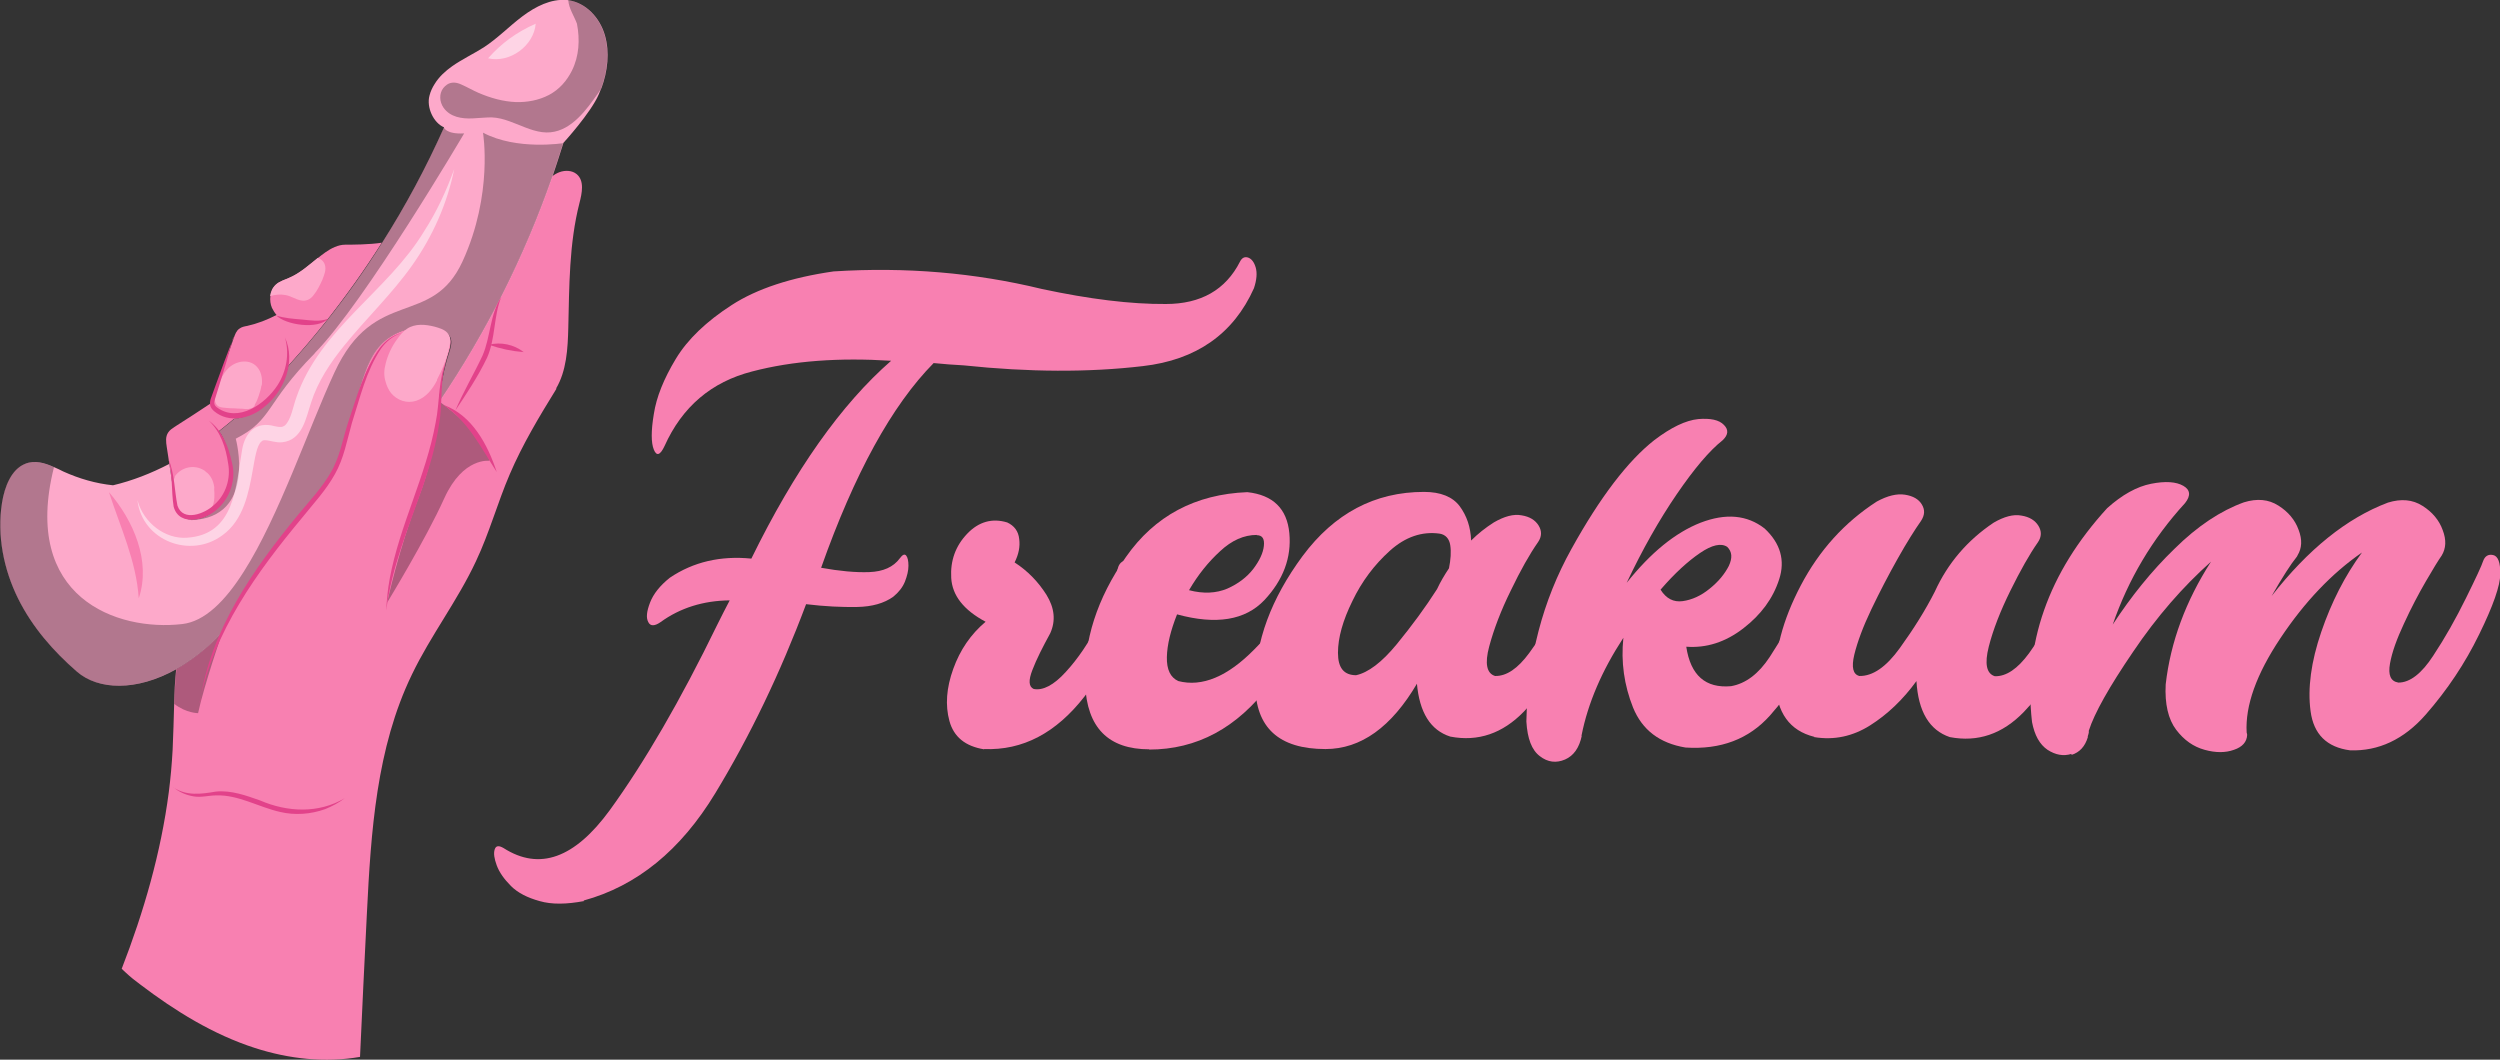 <?xml version="1.0" encoding="UTF-8"?><svg xmlns="http://www.w3.org/2000/svg" width="98.19" height="41.62" viewBox="0 0 98.19 41.62"><rect x="0" y="0" width="98.19" height="41.62" fill="#333333" stroke="none"/><g isolation="isolate"><g id="Layer_1"><path d="M15,9.53c-.69,1.09-1.44,2.14-2.24,3.15-.44.55-.89,1.08-1.36,1.6-.03.03-.06.07-.09.1-.19.69-.63,1.31-1.22,1.71-.08.05-.17.11-.25.15-.2.11-.42.19-.65.21-.2.17-.4.33-.6.49l.09.12c.27.55.43,1.17.35,1.77-.09.6-.44,1.19-.99,1.46-.31.15-.72.18-.95-.06-.02-.02-.04-.04-.05-.07-.11-.16-.15-.36-.18-.56-.03-.19-.06-.39-.09-.58-.04-.27-.08-.54-.12-.81-.03-.22-.07-.44-.1-.65-.03-.2-.06-.41.06-.58.06-.09.15-.15.24-.21.5-.32,1-.64,1.49-.97,0-.13.04-.25.09-.37.04-.1.07-.21.11-.32.21-.61.43-1.22.64-1.83.05-.14.1-.29.22-.37.09-.07.2-.09.31-.11.4-.09.79-.24,1.15-.43-.07-.08-.13-.18-.18-.28-.06-.14-.08-.3-.06-.46.02-.17.09-.33.22-.45.15-.14.36-.19.55-.28.41-.18.75-.49,1.1-.77.1-.08.19-.15.29-.22.23-.16.5-.3.78-.3.24,0,.96,0,1.45-.08Z" fill="#f880b1" stroke-width="0"/><path d="M14.14,41.51c-1.37.24-2.8.08-4.13-.35-1.64-.53-3.13-1.45-4.51-2.5-.19-.14-.38-.29-.55-.45-.06-.05-.11-.11-.17-.16.87-2.24,1.54-4.56,1.85-6.94h0c.07-.55.12-1.1.15-1.66.03-.6.04-1.2.06-1.8.01-.46.03-.92.08-1.37.6-.34,1.21-.81,1.8-1.44.17-.38.35-.76.55-1.12.72-1.3,1.65-2.48,2.6-3.62.41-.49.84-.98,1.16-1.54.68-1.2.81-2.63,1.3-3.92.13-.36.3-.71.54-1.01.58-.7,1.63-.96,2.48-.63.1.04.2.09.27.17.14.18.07.45,0,.68-.2.62-.32,1.26-.37,1.91,1.84-2.72,3.35-5.7,4.43-8.83.09-.07.19-.13.3-.17.22-.08.49-.07.67.08.31.26.21.74.11,1.13-.41,1.6-.4,3.27-.44,4.92-.02.81-.07,1.68-.48,2.37h.02c-.68,1.1-1.34,2.2-1.84,3.37-.48,1.12-.8,2.3-1.32,3.4-.72,1.55-1.78,2.92-2.52,4.46-1.4,2.89-1.61,6.18-1.77,9.39-.1,1.88-.18,3.76-.27,5.64Z" fill="#f880b1" stroke-width="0"/><path d="M23.61,3.48c-.03.07-.06.15-.09.22-.31.73-1.39,1.91-1.39,1.91-.14.44-.28.88-.43,1.32-1.09,3.13-2.59,6.11-4.43,8.83.04-.65.17-1.29.37-1.91.07-.22.15-.49,0-.68-.07-.09-.17-.14-.27-.17-.85-.33-1.89-.07-2.48.63-.25.29-.41.65-.54,1.01-.48,1.29-.62,2.72-1.3,3.92-.32.56-.74,1.05-1.16,1.54-.7.83-1.38,1.69-1.98,2.59-.22.33-.43.68-.63,1.03-.2.36-.39.74-.55,1.12-.59.63-1.21,1.1-1.8,1.44-1.59.89-3.08.82-3.91.1-.92-.8-1.75-1.74-2.31-2.87-.56-1.13-.84-2.47-.63-3.78.1-.61.36-1.29.9-1.51.38-.16.78-.04,1.15.13.12.05.24.11.36.17.62.28,1.27.47,1.95.54.76-.18,1.5-.47,2.21-.84.07.46.14.93.21,1.39.03.22.07.46.23.62.11.12.26.17.43.18.18,0,.37-.04.53-.12.55-.27.9-.85.99-1.46.09-.6-.07-1.22-.35-1.77l-.09-.12c.2-.16.41-.32.6-.49.22-.02.45-.1.65-.21.72-.38,1.26-1.08,1.47-1.86.03-.03.06-.07.09-.1.47-.52.92-1.05,1.36-1.6.8-1,1.55-2.05,2.24-3.15.92-1.45,1.73-2.96,2.43-4.53h0c-.41-.17-.7-.78-.57-1.25.04-.16.11-.31.2-.45.17-.28.42-.51.69-.7.4-.28.83-.48,1.24-.74.54-.35,1-.83,1.52-1.22.52-.39,1.12-.69,1.73-.64.03,0,.06,0,.08.01.68.1,1.23.68,1.43,1.38.19.66.11,1.4-.14,2.08Z" fill="#fda9ca" stroke-width="0"/><path d="M22.12,5.61c-.14.44-.28.88-.43,1.32-1.09,3.13-2.59,6.11-4.43,8.83.04-.65.17-1.29.37-1.91.07-.22.15-.49,0-.68-.07-.09-.17-.14-.27-.17-.85-.33-1.89-.07-2.48.63-.25.29-.41.65-.54,1.01-.48,1.29-.62,2.72-1.3,3.92-.32.56-.74,1.05-1.16,1.54-.7.83-1.38,1.69-1.98,2.59-.22.33-.43.68-.63,1.03-.2.36-.39.74-.55,1.12-.59.63-1.21,1.1-1.8,1.44-1.59.89-3.08.82-3.91.1-.92-.8-1.75-1.74-2.31-2.87-.56-1.13-.84-2.47-.63-3.78.1-.61.36-1.29.9-1.51.38-.16.78-.04,1.15.13h0c-1.29,5.12,2.47,6.46,5.04,6.16.88-.1,1.68-.9,2.41-2.05,1.39-2.18,2.54-5.62,3.57-7.84,1.57-3.39,3.82-1.72,5.03-4.36,1.21-2.64.8-5.05.8-5.05,1.33.71,3.17.41,3.17.41Z" mix-blend-mode="soft-light" opacity=".3" stroke-width="0"/><path d="M12.36,13.88c-1.96,1.98-1.63,2.6-3.1,3.35,0,0,.85,3.1-1.75,3.2v-.02c.18,0,.37-.04.53-.12.55-.27.9-.85.99-1.46.09-.6-.07-1.22-.35-1.77l-.09-.12c.2-.16.41-.32.6-.49.22-.02.45-.1.65-.21.72-.38,1.26-1.08,1.47-1.86.03-.03.06-.07.09-.1.47-.52.92-1.05,1.36-1.6.8-1,1.55-2.05,2.24-3.15.92-1.45,1.73-2.96,2.43-4.53,0,0,.08.28.8.24,0,0-3.91,6.65-5.87,8.63Z" mix-blend-mode="soft-light" opacity=".3" stroke-width="0"/><path d="M7.78,28.01s-.47,0-.93-.36c.01-.46.03-.92.08-1.37.6-.34,1.21-.81,1.8-1.44,0,0-.72,2.09-.95,3.17Z" mix-blend-mode="soft-light" opacity=".3" stroke-width="0"/><path d="M15.21,23.65s.44-2.06,1.23-4.11c.79-2.06.81-3.77.81-3.77,0,0,1.64,1.1,1.98,2.33,0,0-1.04-.16-1.78,1.47-.73,1.62-2.24,4.09-2.24,4.09Z" mix-blend-mode="soft-light" opacity=".3" stroke-width="0"/><path d="M23.61,3.48c-.09.14-.19.29-.29.42-.48.67-1.12,1.41-2.03,1.29-.45-.06-.86-.28-1.29-.43-.22-.08-.45-.14-.69-.15-.25,0-.5.03-.75.04-.42.02-.88-.05-1.14-.42-.16-.23-.18-.55-.01-.77.04-.05.09-.1.15-.14.17-.11.37-.09.56,0,.23.1.45.23.68.33.47.2.96.34,1.47.36.44.01.89-.07,1.29-.28.4-.21.7-.55.9-.95.29-.58.32-1.23.2-1.85-.11-.3-.32-.6-.34-.92.68.1,1.23.68,1.43,1.38.19.66.11,1.4-.14,2.08Z" mix-blend-mode="soft-light" opacity=".3" stroke-width="0"/><path d="M7.86,27.58c.39-2.83,2.1-5.24,3.87-7.39.45-.54.93-1.05,1.27-1.65.35-.59.46-1.3.68-1.97.34-.99.61-2.05,1.24-2.91.22-.28.52-.51.86-.58-.34.1-.62.34-.82.62-.58.87-.82,1.93-1.14,2.92-.19.67-.31,1.38-.67,2.01-.35.63-.84,1.15-1.28,1.7-1.78,2.14-3.48,4.48-4.03,7.26h0Z" fill="#e2428a" stroke-width="0"/><path d="M17.55,14.1c-.29.81-.15,1.69-.3,2.53-.12.85-.37,1.67-.64,2.48-.56,1.6-1.23,3.18-1.44,4.87.02-.43.06-.85.14-1.27.39-2.09,1.42-4.01,1.8-6.11.17-.81.09-1.74.45-2.5h0Z" fill="#e2428a" stroke-width="0"/><path d="M17.41,15.9c1.13.4,1.75,1.57,2.1,2.64-.62-.96-1.12-1.99-2.1-2.64h0Z" fill="#e2428a" stroke-width="0"/><path d="M17.87,16.16c.31-.75.74-1.46,1.08-2.19.32-.73.29-1.63.74-2.31-.31.77-.22,1.62-.56,2.39-.36.75-.81,1.42-1.27,2.11h0Z" fill="#e2428a" stroke-width="0"/><path d="M19.2,13.54c.47-.12.99-.01,1.37.29-.49-.04-.91-.13-1.37-.29h0Z" fill="#e2428a" stroke-width="0"/><path d="M6.8,30.92c.52.35,1.09.27,1.68.17.61-.06,1.2.16,1.74.35,1.07.46,2.29.52,3.32-.09-.23.18-.5.32-.77.43-.56.2-1.18.25-1.77.11-.84-.19-1.64-.68-2.51-.65-.28,0-.58.09-.88.04-.3-.05-.58-.17-.8-.36h0Z" fill="#e2428a" stroke-width="0"/><path d="M17.17,14.93c-.18.35-.43.68-.82.81-.36.12-.75-.01-.99-.3-.1-.13-.17-.28-.21-.43-.08-.24-.07-.49,0-.74.07-.29.23-.66.45-.95.11-.16.23-.3.39-.41.32-.21.72-.17,1.08-.08.17.05.37.1.5.24.13.14.13.33.09.5-.09.47-.28.93-.5,1.35Z" fill="#fda9ca" stroke-width="0"/><path d="M8.41,19.18c.02.24.03.52-.08.74-.1.21-.31.3-.52.33-.22.04-.48.07-.69-.02-.22-.1-.28-.33-.32-.55-.05-.25-.09-.51-.01-.77.02-.05.04-.1.07-.14,0-.02,0-.05.02-.08.27-.36.76-.45,1.13-.22h0s.06.03.07.06c.02.02.05.03.07.05.17.16.25.38.27.6Z" fill="#fda9ca" stroke-width="0"/><path d="M10.27,15.13c-.02.14-.06.28-.11.42-.04.1-.07.21-.13.3,0,.01-.01.02-.02.03,0,.01,0,.02,0,.03-.04.09-.11.13-.2.14-.11.04-.24,0-.35,0-.07,0-.14,0-.21-.01-.16,0-.32-.01-.48-.03-.13-.01-.24-.05-.3-.18-.04-.09-.03-.2-.01-.29.03-.13.07-.26.11-.39.08-.24.2-.48.38-.67.32-.33.91-.42,1.2,0,.13.19.16.44.13.67Z" fill="#fda9ca" stroke-width="0"/><path d="M12.67,10.97c-.1.22-.21.45-.36.63-.12.16-.29.24-.49.2-.21-.04-.38-.17-.6-.21-.2-.04-.41-.02-.61.04.02-.17.09-.33.22-.45.15-.14.36-.19.55-.28.41-.18.75-.49,1.1-.77.13.04.24.14.28.27.06.19-.02.39-.09.56Z" fill="#fda9ca" stroke-width="0"/><path d="M10.84,12.39c.34.11.67.13,1.02.16.35.03.68.1,1.02-.03-.39.43-1.66.25-2.04-.14h0Z" fill="#e2428a" stroke-width="0"/><path d="M9.16,13.25c-.17.65-.36,1.28-.56,1.92l-.15.48c-.05.15-.06.25.07.35.83.62,1.9-.13,2.38-.87.35-.54.48-1.24.29-1.88.44.96-.02,2.12-.82,2.74-.53.45-1.38.65-1.96.16-.07-.06-.15-.15-.16-.27-.01-.11.02-.21.05-.28l.17-.47c.23-.63.45-1.25.71-1.87h0Z" fill="#e2428a" stroke-width="0"/><path d="M6.61,18.01c.25.58.24,1.26.36,1.85.22.65,1.07.32,1.44-.03.46-.4.66-1.03.55-1.63-.09-.61-.29-1.24-.76-1.68.53.38.78,1.03.91,1.65.17.64-.06,1.37-.56,1.81-.44.44-1.51.73-1.73-.08-.1-.64-.03-1.27-.21-1.9h0Z" fill="#e2428a" stroke-width="0"/><path d="M21.04.93c-.07.87-1.02,1.56-1.87,1.36.54-.61,1.13-1.03,1.87-1.36h0Z" fill="#fff" mix-blend-mode="soft-light" opacity=".5" stroke-width="0"/><path d="M5.4,19.65c.24.89,1.09,1.53,1.94,1.47,1.89-.12,1.92-2.01,2.17-3.46.11-.66.54-1.13,1.28-.92.23.05.3.04.4-.03.25-.23.32-.75.45-1.1.93-2.71,3.59-4.16,5.02-6.53.49-.76.87-1.58,1.18-2.44-.27,1.35-.85,2.65-1.65,3.78-.79,1.12-1.81,2.09-2.66,3.14-.56.69-1.05,1.43-1.31,2.25-.2.59-.33,1.47-1.13,1.56-.26.03-.49-.08-.69-.08-.06,0-.09.01-.13.05-.19.15-.26.68-.34,1.11-.16.91-.37,1.98-1.19,2.57-1.26.94-3.14.22-3.34-1.35h0Z" fill="#fff" mix-blend-mode="soft-light" opacity=".5" stroke-width="0"/><path d="M4.28,19.33c.96,1.11,1.66,2.71,1.17,4.17-.1-1.48-.72-2.78-1.17-4.17h0Z" fill="#f880b1" stroke-width="0"/><path d="M22.94,35.39c-.69.13-1.27.14-1.75,0-.47-.13-.85-.32-1.12-.59-.27-.27-.46-.54-.56-.81-.1-.27-.13-.48-.08-.63.05-.15.16-.16.35-.05,1.41.9,2.79.4,4.17-1.49,1.37-1.89,2.78-4.32,4.22-7.28.16-.32.32-.64.49-.96-1.04.01-1.95.3-2.71.85-.24.17-.41.17-.49,0-.09-.17-.06-.42.07-.76.13-.34.39-.67.78-.98.92-.62,1.99-.87,3.2-.75,1.7-3.47,3.53-6.06,5.49-7.77-2.04-.13-3.86,0-5.46.42-1.6.41-2.75,1.39-3.44,2.93-.17.36-.31.41-.42.14-.11-.27-.11-.74,0-1.4.1-.66.39-1.38.86-2.16.47-.78,1.21-1.48,2.2-2.12.99-.64,2.33-1.08,4-1.32,2.83-.18,5.55.05,8.18.69,1.87.4,3.49.6,4.87.59,1.38,0,2.35-.56,2.91-1.66.08-.16.19-.21.33-.16.13.05.23.18.29.39.06.21.04.48-.07.81-.8,1.79-2.26,2.82-4.37,3.06-2.12.25-4.46.24-7.03-.03-.39-.02-.78-.05-1.18-.09-1.64,1.66-3.11,4.34-4.42,8.04.72.13,1.35.19,1.89.17.55-.02.95-.2,1.2-.54.11-.15.19-.18.25-.11.06.07.09.21.09.4s-.05.4-.14.63c-.09.22-.25.42-.46.59-.35.25-.82.39-1.42.4-.59.01-1.26-.02-2-.11-1.02,2.72-2.21,5.19-3.57,7.43-1.36,2.24-3.08,3.64-5.17,4.21Z" fill="#f880b1" stroke-width="0"/><path d="M38.65,29.43c-.74-.12-1.19-.49-1.36-1.11-.17-.62-.12-1.3.15-2.05.27-.75.69-1.36,1.27-1.85-.86-.46-1.31-1.03-1.35-1.72-.04-.68.17-1.26.63-1.74.45-.47.98-.62,1.57-.44.28.13.44.35.47.65.04.3-.02.6-.18.92.51.33.92.75,1.25,1.27.32.52.37,1.02.15,1.51-.3.55-.54,1.02-.7,1.44-.16.41-.15.66.05.75.36.07.79-.15,1.26-.67.48-.52.91-1.16,1.3-1.92.39-.76.63-1.46.73-2.1.04-.18.12-.29.25-.34.13-.04.25,0,.35.11.11.12.15.32.13.63-.23,1.61-.9,3.14-2.02,4.58-1.12,1.44-2.43,2.13-3.95,2.07Z" fill="#f880b1" stroke-width="0"/><path d="M45.14,29.43c-1.61,0-2.45-.85-2.52-2.56-.07-1.7.47-3.37,1.6-4.99,1.13-1.62,2.73-2.47,4.77-2.55,1.01.11,1.56.65,1.65,1.61s-.24,1.84-.98,2.63c-.75.79-1.89.98-3.43.56-.25.63-.39,1.19-.4,1.68-.01.49.14.8.45.94.93.24,1.93-.17,2.99-1.25,1.06-1.07,1.99-2.37,2.79-3.88.1-.21.21-.29.34-.25.13.04.22.15.28.35.06.19.04.43-.05.71-.56,1.27-1.48,2.76-2.76,4.46-1.28,1.7-2.86,2.55-4.74,2.55ZM49.36,21.01c-.5,0-.98.21-1.44.64-.46.42-.87.93-1.22,1.53.57.15,1.07.12,1.5-.06.43-.19.77-.45,1.02-.77.25-.33.39-.63.42-.91.03-.28-.06-.42-.28-.42Z" fill="#f880b1" stroke-width="0"/><path d="M55.66,26.84c-1.01,1.72-2.21,2.58-3.6,2.58-1.83,0-2.75-.84-2.76-2.53,0-1.69.62-3.37,1.86-5.05,1.25-1.68,2.84-2.52,4.77-2.52.65,0,1.12.19,1.4.56.28.38.43.82.45,1.35.27-.27.56-.5.89-.71.41-.24.78-.34,1.09-.28.32.05.54.19.67.4.13.21.13.43-.02.65-.33.47-.69,1.11-1.07,1.9-.39.79-.67,1.53-.85,2.2-.18.67-.1,1.06.23,1.16.45.01.89-.29,1.34-.9.44-.61.84-1.2,1.18-1.76.35-.56.68-1.01,1-1.34.32-.33.48-.31.49.06,0,.37-.26,1.13-.8,2.29-.54,1.16-1.23,2.17-2.07,3.04-.84.87-1.81,1.2-2.9.99-.78-.25-1.21-.95-1.31-2.09ZM53.26,26.52c.47-.1,1.01-.5,1.6-1.22.59-.72,1.12-1.44,1.58-2.16.13-.28.29-.55.47-.82.07-.35.09-.65.05-.91-.04-.25-.18-.41-.41-.45-.7-.1-1.36.13-1.96.67-.61.55-1.1,1.2-1.47,1.97-.38.77-.57,1.45-.57,2.04,0,.59.23.88.72.88Z" fill="#f880b1" stroke-width="0"/><path d="M62.13,28.88c-.1.49-.32.8-.66.95-.35.15-.68.11-.99-.13-.32-.24-.49-.69-.53-1.36.05-2.49.64-4.75,1.77-6.78,1.13-2.04,2.22-3.46,3.25-4.27.67-.51,1.24-.78,1.73-.83.48-.04.82.03,1.01.23.19.19.17.39-.05.6-.52.41-1.12,1.12-1.81,2.13-.69,1.01-1.34,2.16-1.96,3.47.95-1.19,1.91-1.97,2.9-2.36.99-.38,1.83-.31,2.52.23.62.58.81,1.25.57,1.99-.24.75-.71,1.39-1.41,1.93-.7.54-1.45.78-2.24.72.17,1.13.76,1.64,1.76,1.55.57-.1,1.08-.48,1.52-1.15.44-.67.83-1.37,1.16-2.08.33-.72.52-1.19.57-1.42.11-.28.27-.42.49-.41.22,0,.33.18.33.52,0,.51-.22,1.35-.65,2.53-.43,1.18-1.06,2.23-1.89,3.16-.83.93-1.94,1.35-3.32,1.26-1.02-.17-1.7-.69-2.06-1.57-.35-.88-.48-1.79-.38-2.74-.85,1.3-1.39,2.57-1.64,3.82-.01,0-.02,0-.02.02ZM67.84,21.48c-.24-.16-.6-.08-1.07.24-.47.32-.99.79-1.55,1.44.22.35.51.5.87.45.36-.05.72-.21,1.06-.49.35-.28.59-.58.75-.89.15-.32.13-.56-.06-.75Z" fill="#f880b1" stroke-width="0"/><path d="M71.26,28.94c-.97-.24-1.48-.95-1.53-2.13-.05-1.18.28-2.45,1-3.82.72-1.37,1.71-2.47,2.98-3.29.42-.23.79-.32,1.11-.27.32.05.54.18.66.38.13.21.12.42-.03.65-.24.34-.55.83-.91,1.47-.36.64-.71,1.31-1.04,2s-.55,1.29-.67,1.78c-.12.5-.05.78.2.84.52.01,1.05-.35,1.59-1.1.54-.75,1-1.48,1.37-2.21.51-1.12,1.28-2.02,2.31-2.71.41-.24.78-.34,1.09-.28.32.05.54.19.67.4.13.21.13.43-.02.65-.33.47-.69,1.11-1.08,1.9-.39.79-.68,1.53-.85,2.2-.17.67-.09,1.06.24,1.16.45.01.89-.29,1.34-.9.44-.61.85-1.27,1.22-1.96.37-.7.58-1.16.65-1.39.11-.28.27-.42.48-.41.21,0,.32.18.32.52,0,.51-.27,1.34-.81,2.5-.54,1.16-1.23,2.17-2.06,3.04-.84.87-1.81,1.2-2.91.99-.8-.27-1.24-1-1.31-2.2-.53.73-1.14,1.31-1.82,1.74-.68.43-1.41.59-2.2.46Z" fill="#f880b1" stroke-width="0"/><path d="M81.36,29.61c-.32.1-.63.04-.94-.16-.31-.21-.51-.57-.61-1.09-.35-3.06.63-5.86,2.95-8.4.59-.53,1.17-.85,1.73-.96.56-.11.98-.08,1.26.08.28.16.3.39.07.68-1.29,1.41-2.23,3-2.84,4.77.72-1.1,1.52-2.1,2.43-2.98.9-.89,1.81-1.49,2.72-1.82.52-.16.97-.12,1.36.13.38.24.65.56.79.95.15.39.13.72-.04,1-.01.02-.02.05-.04.07-.22.27-.55.78-.98,1.53,1.43-1.83,2.95-3.06,4.57-3.67.52-.16.97-.12,1.36.13.38.24.65.56.79.95.15.39.13.72-.04,1-.12.17-.33.51-.62,1.01-.29.5-.58,1.05-.86,1.66-.28.6-.47,1.12-.55,1.57-.08.45.02.7.33.75.45,0,.91-.35,1.37-1.06.47-.71.89-1.46,1.28-2.25.39-.79.62-1.28.68-1.47.07-.19.2-.27.39-.23.19.04.29.29.28.75,0,.45-.28,1.25-.83,2.37-.55,1.13-1.25,2.18-2.1,3.15-.85.97-1.85,1.44-2.97,1.4-.91-.12-1.43-.63-1.55-1.54-.12-.9.02-1.94.42-3.11.4-1.17.93-2.21,1.6-3.12-1.19.82-2.26,1.95-3.2,3.36-.95,1.42-1.39,2.66-1.33,3.71.01.04.02.07.02.09-.01.28-.19.48-.52.59-.33.12-.72.12-1.15,0-.44-.12-.81-.38-1.12-.79-.31-.41-.45-1.01-.41-1.78.19-1.67.79-3.28,1.78-4.82-1.1.98-2.13,2.16-3.06,3.54-.94,1.38-1.52,2.41-1.74,3.1v.07s-.02.1-.04.15v.04c-.11.36-.32.59-.64.69Z" fill="#f880b1" stroke-width="0"/></g></g></svg>